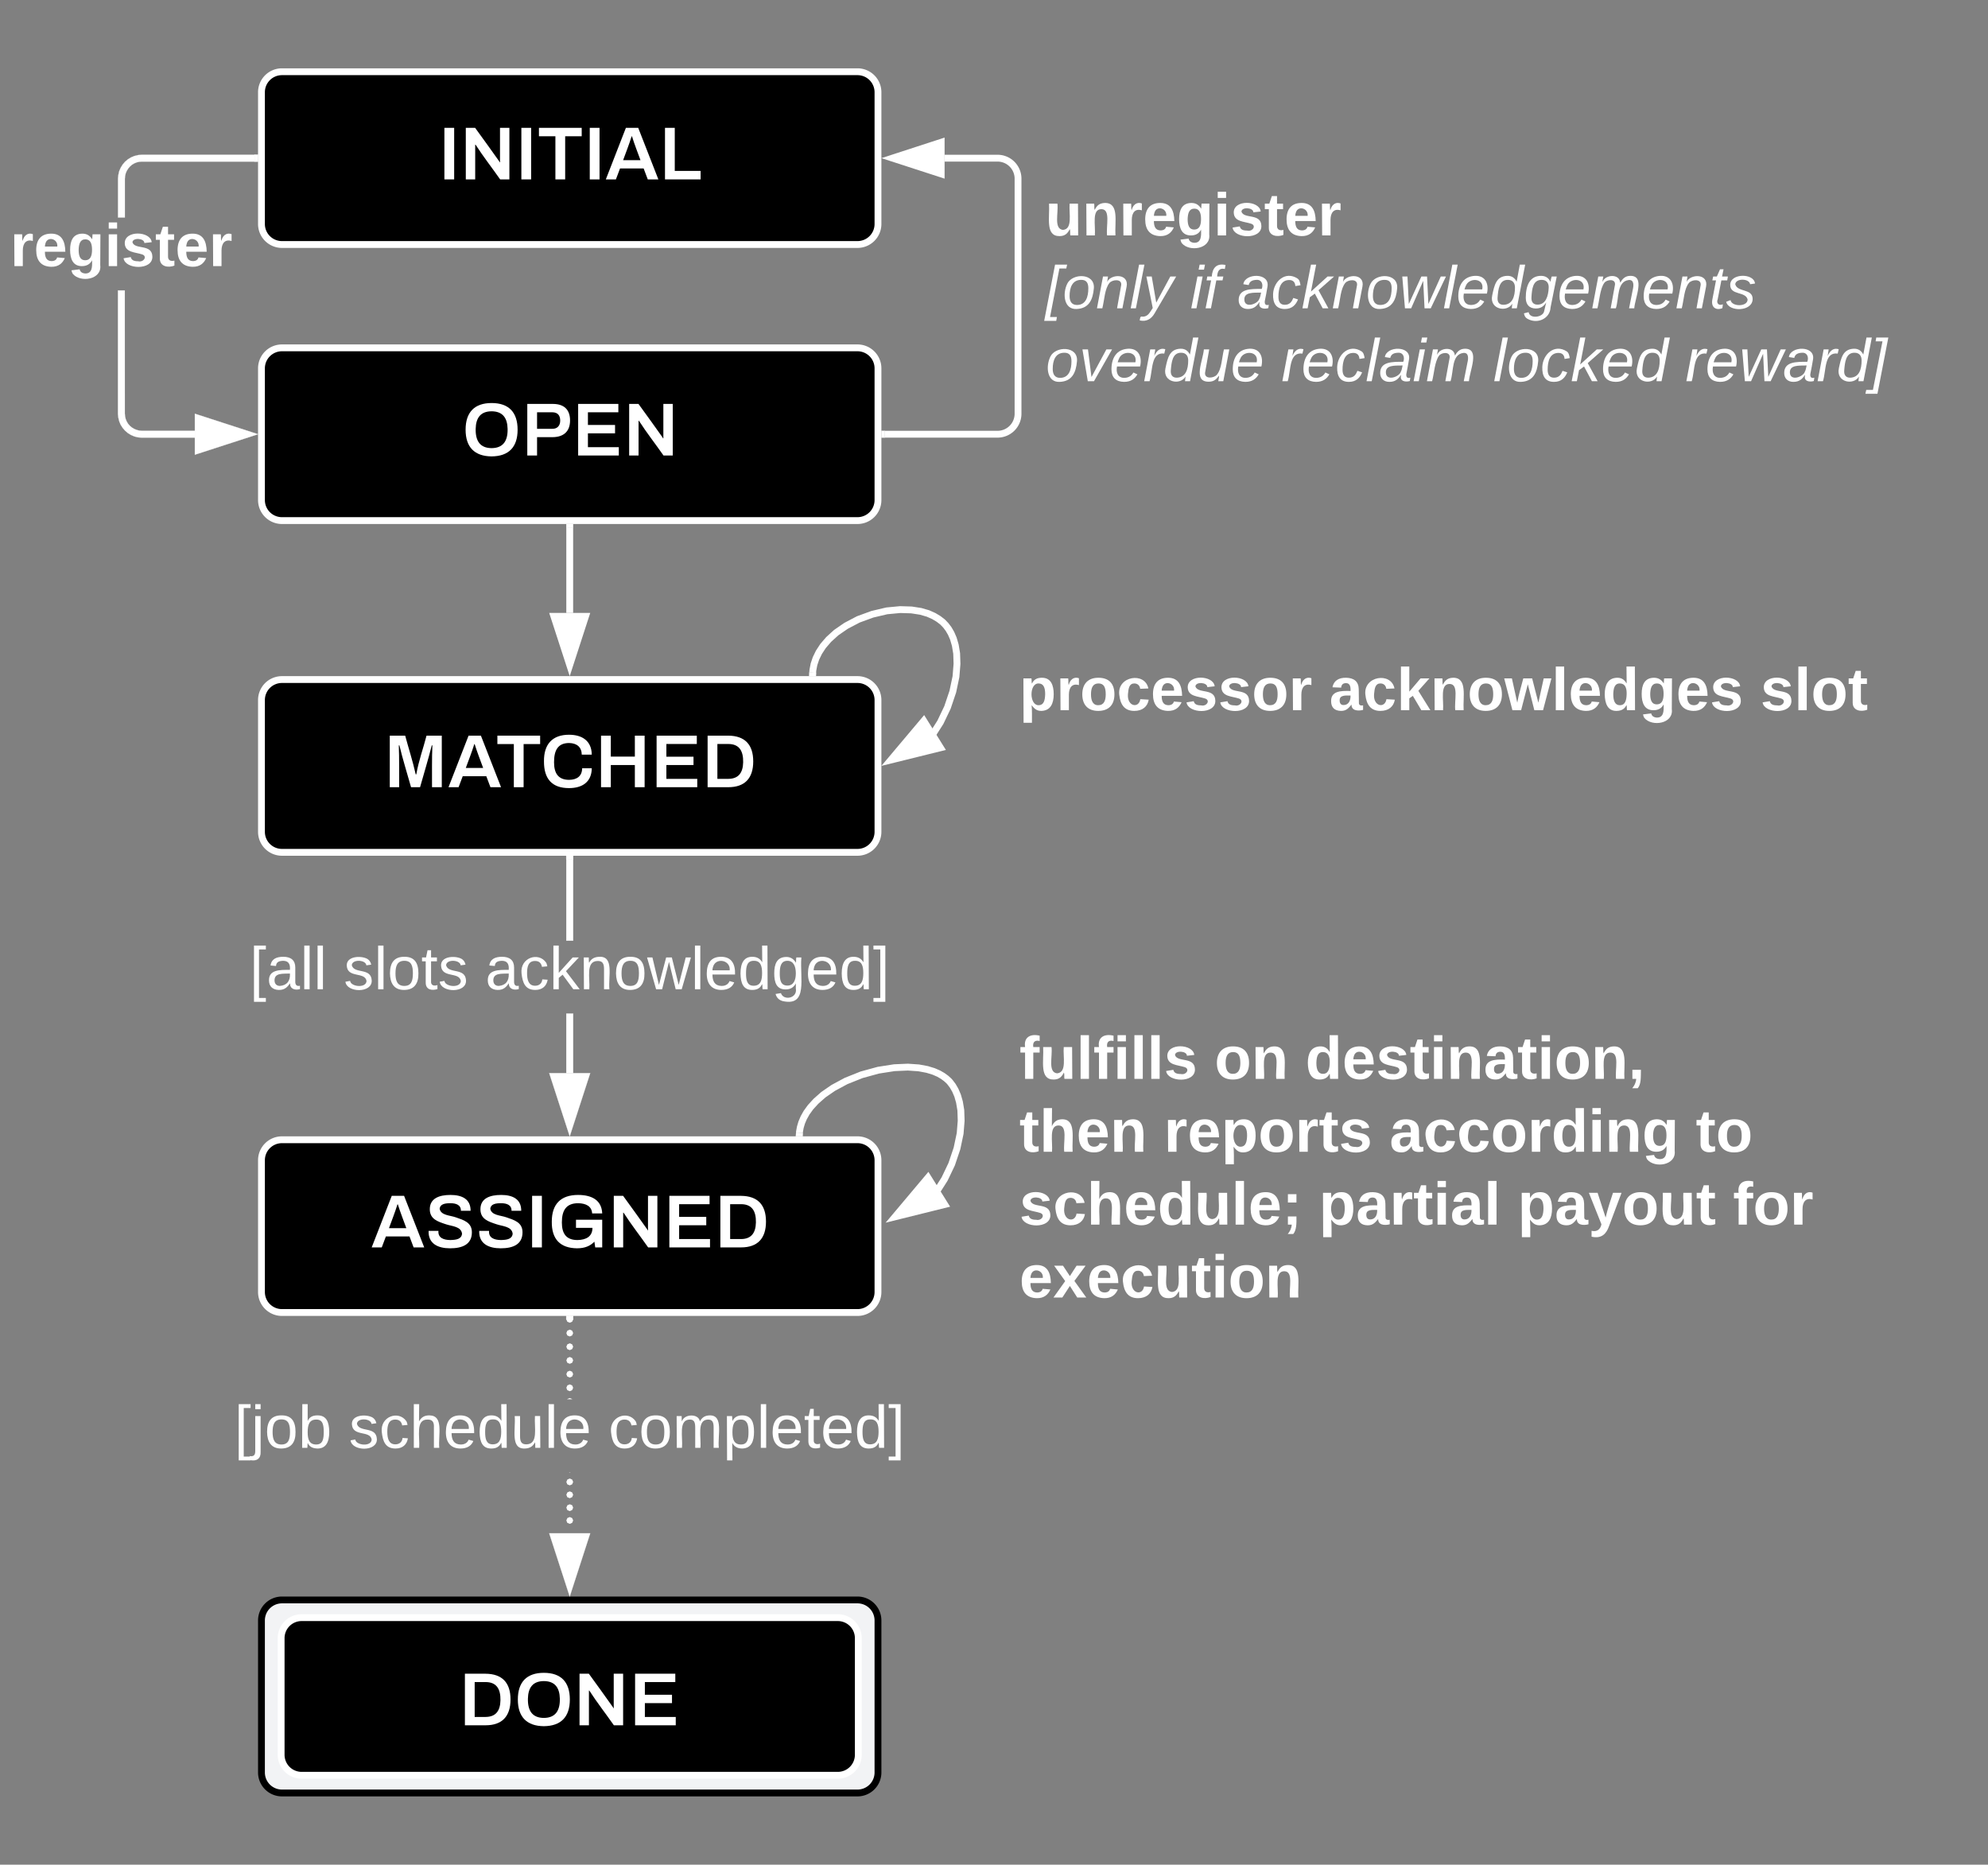 <svg xmlns="http://www.w3.org/2000/svg" xmlns:xlink="http://www.w3.org/1999/xlink" xmlns:lucid="lucid" width="581.97" height="545.8"><rect width="100%" height="100%" fill="#808080" stroke="none"/><g transform="translate(-958.839 37.567)" lucid:page-tab-id="m3bDqkXu6V_I"><path d="M1035.38 436.74a6 6 0 0 1 6-6h168.48a6 6 0 0 1 6 6v44.5a6 6 0 0 1-6 6h-168.48a6 6 0 0 1-6-6z" stroke="#000" stroke-width="2" fill="#f2f3f5"/><path d="M1035.38-10.57a6 6 0 0 1 6-6h168.48a6 6 0 0 1 6 6V28a6 6 0 0 1-6 6h-168.48a6 6 0 0 1-6-6z" stroke="#fff" stroke-width="2"/><use xlink:href="#a" transform="matrix(1,0,0,1,1047.382,-4.567) translate(39.878 19.511)"/><path d="M1035.38 70.25a6 6 0 0 1 6-6h168.48a6 6 0 0 1 6 6v38.56a6 6 0 0 1-6 6h-168.48a6 6 0 0 1-6-6z" stroke="#fff" stroke-width="2"/><use xlink:href="#b" transform="matrix(1,0,0,1,1047.382,76.246) translate(46.767 19.511)"/><path d="M1035.38 167.34a6 6 0 0 1 6-6h168.48a6 6 0 0 1 6 6v38.57a6 6 0 0 1-6 6h-168.48a6 6 0 0 1-6-6z" stroke="#fff" stroke-width="2"/><use xlink:href="#c" transform="matrix(1,0,0,1,1047.382,173.338) translate(23.889 19.511)"/><path d="M1035.38 302.04a6 6 0 0 1 6-6h168.48a6 6 0 0 1 6 6v38.57a6 6 0 0 1-6 6h-168.48a6 6 0 0 1-6-6z" stroke="#fff" stroke-width="2"/><use xlink:href="#d" transform="matrix(1,0,0,1,1047.382,308.039) translate(20.156 19.511)"/><path d="M1041.14 441.92a6 6 0 0 1 6-6h156.96a6 6 0 0 1 6 6v34.14a6 6 0 0 1-6 6h-156.96a6 6 0 0 1-6-6z" stroke="#fff" stroke-width="2"/><use xlink:href="#e" transform="matrix(1,0,0,1,1053.142,447.915) translate(40.122 19.511)"/><path d="M995.38 83.5l.07.8.18.77.3.73.4.67.52.6.6.5.66.4.74.3.76.2.82.06h15.46v2h-15.54l-1.05-.08-1.08-.26-1.02-.43-.93-.57-.84-.72-.7-.83-.6-.94-.4-1-.26-1.08-.1-1.05V47.44h2zm38-73.78h-32.96l-.82.06-.76.18-.73.3-.65.4-.6.52-.5.6-.42.67-.3.72-.18.77-.07.82V26.1h-2V14.7l.1-1.06.24-1.07.42-1 .58-.95.7-.83.85-.72.93-.57 1.02-.42 1.07-.26 1.04-.08h33.04z" stroke="#fff" stroke-width=".05" fill="#fff"/><path d="M1034.38 9.72h-1.02v-2h1.02z" fill="#fff"/><path d="M1034.4 9.74h-1.07V7.7h1.08zm-1.02-2V9.7h.98V7.73z" stroke="#fff" stroke-width=".05" fill="#fff"/><path d="M1031.15 89.53l-14.27 4.64v-9.28z" fill="#fff"/><path d="M1034.38 89.53l-18.5 6v-12zm-16.5 3.26l10.03-3.27-10.02-3.26z" stroke="#fff" stroke-width=".05" fill="#fff"/><use xlink:href="#f" transform="matrix(1,0,0,1,961.839,26.105) translate(0 14.222)"/><path d="M1217.86 89.53h33a6 6 0 0 0 6-6v-68.8a6 6 0 0 0-6-6h-15.5" stroke="#fff" stroke-width="2" fill="none"/><path d="M1217.88 90.53h-1.02v-2h1.02z" stroke="#fff" stroke-width=".05" fill="#fff"/><path d="M1220.1 8.72l14.26-4.64v9.27z" stroke="#fff" stroke-width="2" fill="#fff"/><use xlink:href="#g" transform="matrix(1,0,0,1,1264.858,17.123) translate(0 14.222)"/><use xlink:href="#h" transform="matrix(1,0,0,1,1264.858,17.123) translate(0 35.556)"/><use xlink:href="#i" transform="matrix(1,0,0,1,1264.858,17.123) translate(42.42 35.556)"/><use xlink:href="#j" transform="matrix(1,0,0,1,1264.858,17.123) translate(56.198 35.556)"/><use xlink:href="#k" transform="matrix(1,0,0,1,1264.858,17.123) translate(0 56.889)"/><use xlink:href="#l" transform="matrix(1,0,0,1,1264.858,17.123) translate(69.086 56.889)"/><use xlink:href="#m" transform="matrix(1,0,0,1,1264.858,17.123) translate(131.111 56.889)"/><use xlink:href="#n" transform="matrix(1,0,0,1,1264.858,17.123) translate(187.358 56.889)"/><path d="M1125.62 116.8v25.04" stroke="#fff" stroke-width="2" fill="none"/><path d="M1126.62 116.84h-2v-1.03h2z" stroke="#fff" stroke-width=".05" fill="#fff"/><path d="M1125.62 157.1l-4.63-14.26h9.26z" stroke="#fff" stroke-width="2" fill="#fff"/><path d="M1126.62 276.54h-2V259.1h2zm0-38.77h-2V213.9h2z" stroke="#fff" stroke-width=".05" fill="#fff"/><path d="M1126.62 213.93h-2v-1.02h2z" fill="#fff"/><path d="M1126.64 213.96h-2.05v-1.08h2.05zm-2-1.03v.98h1.95v-.97z" stroke="#fff" stroke-width=".05" fill="#fff"/><path d="M1125.62 291.8l-4.63-14.26h9.26z" fill="#fff"/><path d="M1125.62 295.04l-6-18.5h12zm-3.26-16.5l3.26 10.03 3.26-10.03z" stroke="#fff" stroke-width=".05" fill="#fff"/><use xlink:href="#o" transform="matrix(1,0,0,1,1031.916,237.77) translate(0 14.222)"/><use xlink:href="#p" transform="matrix(1,0,0,1,1031.916,237.77) translate(27.556 14.222)"/><use xlink:href="#q" transform="matrix(1,0,0,1,1031.916,237.77) translate(68.988 14.222)"/><path d="M1126.33 406.77l.3.7-.3.7-.7.3-.72-.3-.28-.7.3-.7.7-.3zm0-3.76l.3.72-.3.7-.7.3-.72-.3-.28-.7.3-.7.7-.3zm0-3.75l.3.7-.3.7-.7.3-.72-.3-.28-.7.3-.7.7-.3zm0-3.76l.3.7-.3.7-.7.3-.72-.3-.28-.7.3-.7.7-.3zm-.7-2.06l-.25-.1h.48zm.7-21.5l.02.06h-1.46v-.06l.72-.3zm0-4l.3.7-.3.7-.7.3-.72-.3-.28-.7.3-.7.7-.3zm0-4l.3.7-.3.7-.7.3-.72-.3-.28-.7.3-.7.7-.3zm0-4.02l.3.7-.3.7-.7.3-.72-.3-.28-.7.3-.7.7-.3zm0-4l.3.7-.3.7-.7.3-.72-.3-.28-.7.3-.7.7-.3zm0-4l.3.7-.3.7-.7.3-.72-.3-.28-.7.3-.7.7-.3zm0-4.02l.3.7-.3.7-.7.3-.72-.3-.28-.7.3-.7.7-.3z" fill="#fff"/><path d="M1126.62 348.63h-2v-1.02h2z" fill="#fff"/><path d="M1126.64 348.66h-2.05v-1.08h2.05zm-2-1.03v.98h1.95v-.97z" stroke="#fff" stroke-width=".05" fill="#fff"/><path d="M1125.62 426.5l-4.63-14.26h9.26z" fill="#fff"/><path d="M1125.62 429.74l-6-18.5h12zm-3.26-16.5l3.26 10.03 3.26-10.03z" stroke="#fff" stroke-width=".05" fill="#fff"/><use xlink:href="#r" transform="matrix(1,0,0,1,1027.447,372) translate(0 14.222)"/><use xlink:href="#s" transform="matrix(1,0,0,1,1027.447,372) translate(33.531 14.222)"/><use xlink:href="#t" transform="matrix(1,0,0,1,1027.447,372) translate(109.531 14.222)"/><path d="M1196.75 159.34l.05-.75.33-1.72.58-1.73.86-1.77 1.2-1.84 1.65-1.92 2.2-2 2.9-2 3.58-1.88 4.1-1.5 4.25-1 3.9-.37 3.32.1 2.7.42 2.14.62 1.7.76 1.4.84 1.17.9.94.98.8 1.06.74 1.27.67 1.55.56 1.92.4 2.42.1 3.03-.3 3.75-.92 4.37-1.56 4.63-2.08 4.36-2.13 3.34" stroke="#fff" stroke-width="2" stroke-linejoin="round" fill="none"/><path d="M1197.75 159.38l-.06.96h-2l.06-1.1z" stroke="#fff" stroke-width=".05" fill="#fff"/><path d="M1219.6 184.9l9.66-11.47 4.9 7.87z" stroke="#fff" stroke-width="2" fill="#fff"/><path d="M1192.88 294.04v-.33l.24-1.32.4-1.36.6-1.42.84-1.5 1.16-1.6 1.6-1.75 2.15-1.9 2.9-2 3.75-2.02 4.55-1.82 4.9-1.34 4.68-.73 3.96-.17 3.18.22 2.46.46 1.9.58 1.5.65 1.2.7.98.72.8.73.33.37.8 1.06.73 1.27.67 1.55.55 1.92.4 2.4.1 3.05-.3 3.74-.92 4.37-1.56 4.63-2.08 4.35-2.13 3.35" stroke="#fff" stroke-width="2" stroke-linejoin="round" fill="none"/><path d="M1193.88 294.07l-.06.97h-2l.06-1.08z" stroke="#fff" stroke-width=".05" fill="#fff"/><path d="M1220.85 318.6l9.65-11.47 4.9 7.86z" stroke="#fff" stroke-width="2" fill="#fff"/><path d="M1252.26 151.1h258.44v31.33h-258.44z" fill="#fff" fill-opacity="0"/><g><use xlink:href="#u" transform="matrix(1,0,0,1,1257.258,156.096) translate(0 14.222)"/><use xlink:href="#v" transform="matrix(1,0,0,1,1257.258,156.096) translate(90.716 14.222)"/><use xlink:href="#w" transform="matrix(1,0,0,1,1257.258,156.096) translate(216.938 14.222)"/></g><path d="M1252.26 259h268.55v74h-268.54z" fill="#fff" fill-opacity="0"/><g><use xlink:href="#x" transform="matrix(1,0,0,1,1257.258,263.995) translate(0 14.222)"/><use xlink:href="#y" transform="matrix(1,0,0,1,1257.258,263.995) translate(57.136 14.222)"/><use xlink:href="#z" transform="matrix(1,0,0,1,1257.258,263.995) translate(83.704 14.222)"/><use xlink:href="#A" transform="matrix(1,0,0,1,1257.258,263.995) translate(0 35.556)"/><use xlink:href="#B" transform="matrix(1,0,0,1,1257.258,263.995) translate(42.321 35.556)"/><use xlink:href="#C" transform="matrix(1,0,0,1,1257.258,263.995) translate(108.346 35.556)"/><use xlink:href="#D" transform="matrix(1,0,0,1,1257.258,263.995) translate(198.025 35.556)"/><use xlink:href="#E" transform="matrix(1,0,0,1,1257.258,263.995) translate(0 56.889)"/><use xlink:href="#F" transform="matrix(1,0,0,1,1257.258,263.995) translate(87.704 56.889)"/><use xlink:href="#G" transform="matrix(1,0,0,1,1257.258,263.995) translate(145.877 56.889)"/><use xlink:href="#H" transform="matrix(1,0,0,1,1257.258,263.995) translate(208.889 56.889)"/><use xlink:href="#I" transform="matrix(1,0,0,1,1257.258,263.995) translate(0 78.222)"/></g><defs><path fill="#fff" d="M76 0v-686h130V0H76" id="J"/><path fill="#fff" d="M76 0v-686h124c106 148 214 293 318 442 7 7 3 17 13 16v-458h125V0H533C425-155 309-302 206-462h-5V0H76" id="K"/><path fill="#fff" d="M244 0v-574H25v-112h569v112H374V0H244" id="L"/><path fill="#fff" d="M5 0l267-686h164L704 0H563l-55-146H194L139 0H5zm230-256h231c-38-105-79-207-113-317h-5c-34 111-75 211-113 317" id="M"/><path fill="#fff" d="M76 0v-686h130v573h344V0H76" id="N"/><g id="a"><use transform="matrix(0.022,0,0,0.022,0,0)" xlink:href="#J"/><use transform="matrix(0.022,0,0,0.022,6.267,0)" xlink:href="#K"/><use transform="matrix(0.022,0,0,0.022,22.533,0)" xlink:href="#J"/><use transform="matrix(0.022,0,0,0.022,28.8,0)" xlink:href="#L"/><use transform="matrix(0.022,0,0,0.022,42.556,0)" xlink:href="#J"/><use transform="matrix(0.022,0,0,0.022,48.822,0)" xlink:href="#M"/><use transform="matrix(0.022,0,0,0.022,64.578,0)" xlink:href="#N"/></g><path fill="#fff" d="M737-343c0 232-118 353-346 355C164 10 45-111 45-343c0-233 119-355 346-355 228 0 346 122 346 355zm-558-10c-3 160 59 254 212 255 153-1 216-95 213-255-3-148-66-234-213-235-147 1-209 87-212 235" id="O"/><path fill="#fff" d="M645-466c0 144-84 221-232 222H206V0H76v-686h344c146 1 225 77 225 220zm-131 0c-1-70-35-108-105-109H206v220h203c67 1 106-43 105-111" id="P"/><path fill="#fff" d="M76 0v-686h535v111H206v169h361v111H206v184h411V0H76" id="Q"/><g id="b"><use transform="matrix(0.022,0,0,0.022,0,0)" xlink:href="#O"/><use transform="matrix(0.022,0,0,0.022,17.378,0)" xlink:href="#P"/><use transform="matrix(0.022,0,0,0.022,32.267,0)" xlink:href="#Q"/><use transform="matrix(0.022,0,0,0.022,47.2,0)" xlink:href="#K"/></g><path fill="#fff" d="M196-557c7 180 4 370 5 557H76v-686h205c46 172 100 336 140 515h8c32-184 92-343 136-515h203V0H638c1-185-3-381 5-557h-8C587-367 531-185 479 0H359c-52-185-109-366-155-557h-8" id="R"/><path fill="#fff" d="M681-252C679-71 557 12 378 12 152 12 44-111 45-343c-3-231 114-355 333-355 178 0 301 84 303 265H548c-2-102-67-153-168-155-151 0-201 98-201 256 0 147 56 234 201 234 104-1 172-50 173-154h128" id="S"/><path fill="#fff" d="M76 0v-686h130v279h320v-279h130V0H526v-295H206V0H76" id="T"/><path fill="#fff" d="M683-343C683-119 571 0 351 0H76v-686h275c220 2 332 118 332 343zm-134 11c3-152-53-243-198-243H206v464h145c137-1 195-82 198-221" id="U"/><g id="c"><use transform="matrix(0.022,0,0,0.022,0,0)" xlink:href="#R"/><use transform="matrix(0.022,0,0,0.022,18.756,0)" xlink:href="#M"/><use transform="matrix(0.022,0,0,0.022,32.622,0)" xlink:href="#L"/><use transform="matrix(0.022,0,0,0.022,45.822,0)" xlink:href="#S"/><use transform="matrix(0.022,0,0,0.022,61.844,0)" xlink:href="#T"/><use transform="matrix(0.022,0,0,0.022,78.111,0)" xlink:href="#Q"/><use transform="matrix(0.022,0,0,0.022,93.044,0)" xlink:href="#U"/></g><path fill="#fff" d="M177-220c-8 93 68 121 158 122 79-2 150-12 156-85-13-97-132-97-215-125-104-35-214-66-214-200 0-145 126-190 275-190 153 0 269 54 268 211H476c2-78-64-101-140-101-71 0-137 11-143 74 17 89 136 86 215 114 103 36 214 66 214 199C622-39 495 12 332 12S40-50 46-220h131" id="V"/><path fill="#fff" d="M620-76c-55 55-123 88-232 88C166 9 50-108 53-343c0-234 120-355 350-355 180 0 314 68 321 246H590c-6-97-83-133-183-136-159-1-220 91-220 256 0 151 60 234 208 234 115-2 199-47 199-162H375v-108h349V0h-93" id="W"/><g id="d"><use transform="matrix(0.022,0,0,0.022,0,0)" xlink:href="#M"/><use transform="matrix(0.022,0,0,0.022,15.756,0)" xlink:href="#V"/><use transform="matrix(0.022,0,0,0.022,30.578,0)" xlink:href="#V"/><use transform="matrix(0.022,0,0,0.022,45.4,0)" xlink:href="#J"/><use transform="matrix(0.022,0,0,0.022,51.667,0)" xlink:href="#W"/><use transform="matrix(0.022,0,0,0.022,69.311,0)" xlink:href="#K"/><use transform="matrix(0.022,0,0,0.022,85.578,0)" xlink:href="#Q"/><use transform="matrix(0.022,0,0,0.022,100.511,0)" xlink:href="#U"/></g><g id="e"><use transform="matrix(0.022,0,0,0.022,0,0)" xlink:href="#U"/><use transform="matrix(0.022,0,0,0.022,16.178,0)" xlink:href="#O"/><use transform="matrix(0.022,0,0,0.022,33.556,0)" xlink:href="#K"/><use transform="matrix(0.022,0,0,0.022,49.822,0)" xlink:href="#Q"/></g><path fill="#fff" d="M135-150c-39-12-60 13-60 57V0H25l-1-190h47c2 13-1 29 3 40 6-28 27-53 61-41v41" id="X"/><path fill="#fff" d="M185-48c-13 30-37 53-82 52C43 2 14-33 14-96s30-98 90-98c62 0 83 45 84 108H66c0 31 8 55 39 56 18 0 30-7 34-22zm-45-69c5-46-57-63-70-21-2 6-4 13-4 21h74" id="Y"/><path fill="#fff" d="M195-6C206 82 75 100 31 46c-4-6-6-13-8-21l49-6c3 16 16 24 34 25 40 0 42-37 40-79-11 22-30 35-61 35-53 0-70-43-70-97 0-56 18-96 73-97 30 0 46 14 59 34l2-30h47zm-90-29c32 0 41-27 41-63 0-35-9-62-40-62-32 0-39 29-40 63 0 36 9 62 39 62" id="Z"/><path fill="#fff" d="M25-224v-37h50v37H25zM25 0v-190h50V0H25" id="aa"/><path fill="#fff" d="M137-138c1-29-70-34-71-4 15 46 118 7 119 86 1 83-164 76-172 9l43-7c4 19 20 25 44 25 33 8 57-30 24-41C81-84 22-81 20-136c-2-80 154-74 161-7" id="ab"/><path fill="#fff" d="M115-3C79 11 28 4 28-45v-112H4v-33h27l15-45h31v45h36v33H77v99c-1 23 16 31 38 25v30" id="ac"/><g id="f"><use transform="matrix(0.049,0,0,0.049,0,0)" xlink:href="#X"/><use transform="matrix(0.049,0,0,0.049,6.914,0)" xlink:href="#Y"/><use transform="matrix(0.049,0,0,0.049,16.79,0)" xlink:href="#Z"/><use transform="matrix(0.049,0,0,0.049,27.605,0)" xlink:href="#aa"/><use transform="matrix(0.049,0,0,0.049,32.543,0)" xlink:href="#ab"/><use transform="matrix(0.049,0,0,0.049,42.42,0)" xlink:href="#ac"/><use transform="matrix(0.049,0,0,0.049,48.296,0)" xlink:href="#Y"/><use transform="matrix(0.049,0,0,0.049,58.173,0)" xlink:href="#X"/></g><path fill="#fff" d="M85 4C-2 5 27-109 22-190h50c7 57-23 150 33 157 60-5 35-97 40-157h50l1 190h-47c-2-12 1-28-3-38-12 25-28 42-61 42" id="ad"/><path fill="#fff" d="M135-194c87-1 58 113 63 194h-50c-7-57 23-157-34-157-59 0-34 97-39 157H25l-1-190h47c2 12-1 28 3 38 12-26 28-41 61-42" id="ae"/><g id="g"><use transform="matrix(0.049,0,0,0.049,0,0)" xlink:href="#ad"/><use transform="matrix(0.049,0,0,0.049,10.815,0)" xlink:href="#ae"/><use transform="matrix(0.049,0,0,0.049,21.63,0)" xlink:href="#X"/><use transform="matrix(0.049,0,0,0.049,28.543,0)" xlink:href="#Y"/><use transform="matrix(0.049,0,0,0.049,38.42,0)" xlink:href="#Z"/><use transform="matrix(0.049,0,0,0.049,49.235,0)" xlink:href="#aa"/><use transform="matrix(0.049,0,0,0.049,54.173,0)" xlink:href="#ab"/><use transform="matrix(0.049,0,0,0.049,64.049,0)" xlink:href="#ac"/><use transform="matrix(0.049,0,0,0.049,69.926,0)" xlink:href="#Y"/><use transform="matrix(0.049,0,0,0.049,79.802,0)" xlink:href="#X"/></g><path fill="#fff" d="M-7 75l65-336h72l-5 23H84L28 52h41l-4 23H-7" id="af"/><path fill="#fff" d="M30-147c31-64 166-65 159 27C183-49 158 1 86 4 9 8 1-88 30-147zM88-20c53 0 68-48 68-100 0-31-11-51-44-50-52 1-68 46-68 97 0 32 13 53 44 53" id="ag"/><path fill="#fff" d="M67-158c22-48 132-52 116 29L158 0h-32l25-140c3-38-53-32-70-12C52-117 51-52 38 0H6l36-190h30" id="ah"/><path fill="#fff" d="M6 0l50-261h32L37 0H6" id="ai"/><path fill="#fff" d="M198-190L69 30C53 58 25 83-20 72c4-11-1-27 19-22 33-1 43-29 59-52L20-190h32L79-34l84-156h35" id="aj"/><g id="h"><use transform="matrix(0.049,0,0,0.049,0,0)" xlink:href="#af"/><use transform="matrix(0.049,0,0,0.049,4.938,0)" xlink:href="#ag"/><use transform="matrix(0.049,0,0,0.049,14.815,0)" xlink:href="#ah"/><use transform="matrix(0.049,0,0,0.049,24.691,0)" xlink:href="#ai"/><use transform="matrix(0.049,0,0,0.049,28.593,0)" xlink:href="#aj"/></g><path fill="#fff" d="M50-231l6-30h32l-6 30H50zM6 0l37-190h31L37 0H6" id="ak"/><path fill="#fff" d="M76-167L44 0H12l33-167H18l4-23h27c3-47 25-81 82-69l-4 24c-35-8-44 15-46 45h37l-5 23H76" id="al"/><g id="i"><use transform="matrix(0.049,0,0,0.049,0,0)" xlink:href="#ak"/><use transform="matrix(0.049,0,0,0.049,3.901,0)" xlink:href="#al"/></g><path fill="#fff" d="M165-48c-4 18 1 34 23 27l-3 20c-29 8-62 0-52-35h-2C116-14 99 4 63 4 30 4 8-16 8-49c0-68 71-67 138-67 10-26 0-56-31-54-26 1-42 9-47 31l-32-5c8-67 160-71 144 15-5 28-9 54-15 81zM42-50c3 52 80 24 89-6 7-12 7-24 11-38-47 1-103-4-100 44" id="am"/><path fill="#fff" d="M44-68c0 29 11 47 38 47 30 0 42-19 51-41l28 9C148-21 126 4 82 4 31 4 10-29 12-85c3-77 74-140 146-93 12 8 15 23 18 40l-31 5c-1-22-13-36-36-36-52 0-65 49-65 101" id="an"/><path fill="#fff" d="M127 0L80-88 50-66 37 0H6l51-261h31L57-100l99-90h39l-93 82L161 0h-34" id="ao"/><path fill="#fff" d="M188 0h-37l-8-164L71 0H34L18-190h31l8 164 75-164h34l8 164 74-164h31" id="ap"/><path fill="#fff" d="M111-194c62-3 86 47 72 106H45c-7 38 6 69 45 68 27-1 43-14 53-32l24 11C152-15 129 4 87 4 38 3 12-23 12-71c0-70 32-119 99-123zm44 81c14-66-71-72-95-28-4 8-8 17-11 28h106" id="aq"/><path fill="#fff" d="M133-28C103 26-5 8 13-77c13-62 24-115 90-117 29-1 46 15 56 35l19-102h32L160 0h-30zM45-64c-2 27 10 43 35 43 54-1 69-50 69-103 0-29-15-46-42-46-53-1-58 58-62 106" id="ar"/><path fill="#fff" d="M103-194c29 0 47 14 56 36 2-11 5-23 8-32h30L160-5C157 61 82 97 21 62 9 55 4 45 1 30l28-7c7 42 83 31 92-3 4-16 9-38 13-55-13 20-29 36-62 36-40 0-60-25-60-64 0-71 23-131 91-131zm4 24c-53 0-58 54-61 104-2 27 10 44 36 44 49 0 65-50 67-102 1-29-15-46-42-46" id="as"/><path fill="#fff" d="M248-111c6-24 9-61-24-58-72 9-57 108-77 169h-31l26-142c3-37-50-30-64-10C52-115 50-51 37 0H6l36-190h30c-1 10-6 24-4 32 13-43 101-52 105 5 13-22 29-41 61-41 90 0 28 129 23 194h-31" id="at"/><path fill="#fff" d="M51-54c-9 22 5 41 31 30L79-1C43 14 10-4 19-52l22-115H19l5-23h22l19-43h21l-9 43h35l-4 23H73" id="au"/><path fill="#fff" d="M55-144c13 50 104 24 104 88C159 21 15 23 1-39l26-10c6 40 102 42 102-4-13-50-104-23-104-87 0-71 143-71 148-8l-29 4c-5-35-85-37-89 0" id="av"/><g id="j"><use transform="matrix(0.049,0,0,0.049,0,0)" xlink:href="#am"/><use transform="matrix(0.049,0,0,0.049,9.877,0)" xlink:href="#an"/><use transform="matrix(0.049,0,0,0.049,18.765,0)" xlink:href="#ao"/><use transform="matrix(0.049,0,0,0.049,27.654,0)" xlink:href="#ah"/><use transform="matrix(0.049,0,0,0.049,37.531,0)" xlink:href="#ag"/><use transform="matrix(0.049,0,0,0.049,47.407,0)" xlink:href="#ap"/><use transform="matrix(0.049,0,0,0.049,60.198,0)" xlink:href="#ai"/><use transform="matrix(0.049,0,0,0.049,64.099,0)" xlink:href="#aq"/><use transform="matrix(0.049,0,0,0.049,73.975,0)" xlink:href="#ar"/><use transform="matrix(0.049,0,0,0.049,83.852,0)" xlink:href="#as"/><use transform="matrix(0.049,0,0,0.049,93.728,0)" xlink:href="#aq"/><use transform="matrix(0.049,0,0,0.049,103.605,0)" xlink:href="#at"/><use transform="matrix(0.049,0,0,0.049,118.37,0)" xlink:href="#aq"/><use transform="matrix(0.049,0,0,0.049,128.247,0)" xlink:href="#ah"/><use transform="matrix(0.049,0,0,0.049,138.123,0)" xlink:href="#au"/><use transform="matrix(0.049,0,0,0.049,143.062,0)" xlink:href="#av"/></g><path fill="#fff" d="M89 0H52L20-190h33L74-25l89-165h34" id="aw"/><path fill="#fff" d="M66-151c12-25 30-51 66-40l-6 26C45-176 58-65 38 0H6l36-190h30" id="ax"/><path fill="#fff" d="M67 3c-93-2-31-127-26-193h32L48-50c-3 39 53 32 70 12 30-34 30-101 43-152h32L157 0h-30c1-10 6-24 4-33-14 20-29 37-64 36" id="ay"/><g id="k"><use transform="matrix(0.049,0,0,0.049,0,0)" xlink:href="#ag"/><use transform="matrix(0.049,0,0,0.049,9.877,0)" xlink:href="#aw"/><use transform="matrix(0.049,0,0,0.049,18.765,0)" xlink:href="#aq"/><use transform="matrix(0.049,0,0,0.049,28.642,0)" xlink:href="#ax"/><use transform="matrix(0.049,0,0,0.049,34.519,0)" xlink:href="#ar"/><use transform="matrix(0.049,0,0,0.049,44.395,0)" xlink:href="#ay"/><use transform="matrix(0.049,0,0,0.049,54.272,0)" xlink:href="#aq"/></g><g id="l"><use transform="matrix(0.049,0,0,0.049,0,0)" xlink:href="#ax"/><use transform="matrix(0.049,0,0,0.049,5.877,0)" xlink:href="#aq"/><use transform="matrix(0.049,0,0,0.049,15.753,0)" xlink:href="#an"/><use transform="matrix(0.049,0,0,0.049,24.642,0)" xlink:href="#ai"/><use transform="matrix(0.049,0,0,0.049,28.543,0)" xlink:href="#am"/><use transform="matrix(0.049,0,0,0.049,38.42,0)" xlink:href="#ak"/><use transform="matrix(0.049,0,0,0.049,42.321,0)" xlink:href="#at"/></g><g id="m"><use transform="matrix(0.049,0,0,0.049,0,0)" xlink:href="#ai"/><use transform="matrix(0.049,0,0,0.049,3.901,0)" xlink:href="#ag"/><use transform="matrix(0.049,0,0,0.049,13.778,0)" xlink:href="#an"/><use transform="matrix(0.049,0,0,0.049,22.667,0)" xlink:href="#ao"/><use transform="matrix(0.049,0,0,0.049,31.556,0)" xlink:href="#aq"/><use transform="matrix(0.049,0,0,0.049,41.432,0)" xlink:href="#ar"/></g><path fill="#fff" d="M-30 75l5-23h40l57-290H31l4-23h72L42 75h-72" id="az"/><g id="n"><use transform="matrix(0.049,0,0,0.049,0,0)" xlink:href="#ax"/><use transform="matrix(0.049,0,0,0.049,5.877,0)" xlink:href="#aq"/><use transform="matrix(0.049,0,0,0.049,15.753,0)" xlink:href="#ap"/><use transform="matrix(0.049,0,0,0.049,28.543,0)" xlink:href="#am"/><use transform="matrix(0.049,0,0,0.049,38.42,0)" xlink:href="#ax"/><use transform="matrix(0.049,0,0,0.049,44.296,0)" xlink:href="#ar"/><use transform="matrix(0.049,0,0,0.049,54.173,0)" xlink:href="#az"/></g><path fill="#fff" d="M26 75v-336h71v23H56V52h41v23H26" id="aA"/><path fill="#fff" d="M141-36C126-15 110 5 73 4 37 3 15-17 15-53c-1-64 63-63 125-63 3-35-9-54-41-54-24 1-41 7-42 31l-33-3c5-37 33-52 76-52 45 0 72 20 72 64v82c-1 20 7 32 28 27v20c-31 9-61-2-59-35zM48-53c0 20 12 33 32 33 41-3 63-29 60-74-43 2-92-5-92 41" id="aB"/><path fill="#fff" d="M24 0v-261h32V0H24" id="aC"/><g id="o"><use transform="matrix(0.049,0,0,0.049,0,0)" xlink:href="#aA"/><use transform="matrix(0.049,0,0,0.049,4.938,0)" xlink:href="#aB"/><use transform="matrix(0.049,0,0,0.049,14.815,0)" xlink:href="#aC"/><use transform="matrix(0.049,0,0,0.049,18.716,0)" xlink:href="#aC"/></g><path fill="#fff" d="M135-143c-3-34-86-38-87 0 15 53 115 12 119 90S17 21 10-45l28-5c4 36 97 45 98 0-10-56-113-15-118-90-4-57 82-63 122-42 12 7 21 19 24 35" id="aD"/><path fill="#fff" d="M100-194c62-1 85 37 85 99 1 63-27 99-86 99S16-35 15-95c0-66 28-99 85-99zM99-20c44 1 53-31 53-75 0-43-8-75-51-75s-53 32-53 75 10 74 51 75" id="aE"/><path fill="#fff" d="M59-47c-2 24 18 29 38 22v24C64 9 27 4 27-40v-127H5v-23h24l9-43h21v43h35v23H59v120" id="aF"/><g id="p"><use transform="matrix(0.049,0,0,0.049,0,0)" xlink:href="#aD"/><use transform="matrix(0.049,0,0,0.049,8.889,0)" xlink:href="#aC"/><use transform="matrix(0.049,0,0,0.049,12.79,0)" xlink:href="#aE"/><use transform="matrix(0.049,0,0,0.049,22.667,0)" xlink:href="#aF"/><use transform="matrix(0.049,0,0,0.049,27.605,0)" xlink:href="#aD"/></g><path fill="#fff" d="M96-169c-40 0-48 33-48 73s9 75 48 75c24 0 41-14 43-38l32 2c-6 37-31 61-74 61-59 0-76-41-82-99-10-93 101-131 147-64 4 7 5 14 7 22l-32 3c-4-21-16-35-41-35" id="aG"/><path fill="#fff" d="M143 0L79-87 56-68V0H24v-261h32v163l83-92h37l-77 82L181 0h-38" id="aH"/><path fill="#fff" d="M117-194c89-4 53 116 60 194h-32v-121c0-31-8-49-39-48C34-167 62-67 57 0H25l-1-190h30c1 10-1 24 2 32 11-22 29-35 61-36" id="aI"/><path fill="#fff" d="M206 0h-36l-40-164L89 0H53L-1-190h32L70-26l43-164h34l41 164 42-164h31" id="aJ"/><path fill="#fff" d="M100-194c63 0 86 42 84 106H49c0 40 14 67 53 68 26 1 43-12 49-29l28 8c-11 28-37 45-77 45C44 4 14-33 15-96c1-61 26-98 85-98zm52 81c6-60-76-77-97-28-3 7-6 17-6 28h103" id="aK"/><path fill="#fff" d="M85-194c31 0 48 13 60 33l-1-100h32l1 261h-30c-2-10 0-23-3-31C134-8 116 4 85 4 32 4 16-35 15-94c0-66 23-100 70-100zm9 24c-40 0-46 34-46 75 0 40 6 74 45 74 42 0 51-32 51-76 0-42-9-74-50-73" id="aL"/><path fill="#fff" d="M177-190C167-65 218 103 67 71c-23-6-38-20-44-43l32-5c15 47 100 32 89-28v-30C133-14 115 1 83 1 29 1 15-40 15-95c0-56 16-97 71-98 29-1 48 16 59 35 1-10 0-23 2-32h30zM94-22c36 0 50-32 50-73 0-42-14-75-50-75-39 0-46 34-46 75s6 73 46 73" id="aM"/><path fill="#fff" d="M3 75V52h41v-290H3v-23h71V75H3" id="aN"/><g id="q"><use transform="matrix(0.049,0,0,0.049,0,0)" xlink:href="#aB"/><use transform="matrix(0.049,0,0,0.049,9.877,0)" xlink:href="#aG"/><use transform="matrix(0.049,0,0,0.049,18.765,0)" xlink:href="#aH"/><use transform="matrix(0.049,0,0,0.049,27.654,0)" xlink:href="#aI"/><use transform="matrix(0.049,0,0,0.049,37.531,0)" xlink:href="#aE"/><use transform="matrix(0.049,0,0,0.049,47.407,0)" xlink:href="#aJ"/><use transform="matrix(0.049,0,0,0.049,60.198,0)" xlink:href="#aC"/><use transform="matrix(0.049,0,0,0.049,64.099,0)" xlink:href="#aK"/><use transform="matrix(0.049,0,0,0.049,73.975,0)" xlink:href="#aL"/><use transform="matrix(0.049,0,0,0.049,83.852,0)" xlink:href="#aM"/><use transform="matrix(0.049,0,0,0.049,93.728,0)" xlink:href="#aK"/><use transform="matrix(0.049,0,0,0.049,103.605,0)" xlink:href="#aL"/><use transform="matrix(0.049,0,0,0.049,113.481,0)" xlink:href="#aN"/></g><path fill="#fff" d="M24-231v-30h32v30H24zM-9 49c24 4 33-6 33-30v-209h32V24c2 40-23 58-65 49V49" id="aO"/><path fill="#fff" d="M115-194c53 0 69 39 70 98 0 66-23 100-70 100C84 3 66-7 56-30L54 0H23l1-261h32v101c10-23 28-34 59-34zm-8 174c40 0 45-34 45-75 0-40-5-75-45-74-42 0-51 32-51 76 0 43 10 73 51 73" id="aP"/><g id="r"><use transform="matrix(0.049,0,0,0.049,0,0)" xlink:href="#aA"/><use transform="matrix(0.049,0,0,0.049,4.938,0)" xlink:href="#aO"/><use transform="matrix(0.049,0,0,0.049,8.84,0)" xlink:href="#aE"/><use transform="matrix(0.049,0,0,0.049,18.716,0)" xlink:href="#aP"/></g><path fill="#fff" d="M106-169C34-169 62-67 57 0H25v-261h32l-1 103c12-21 28-36 61-36 89 0 53 116 60 194h-32v-121c2-32-8-49-39-48" id="aQ"/><path fill="#fff" d="M84 4C-5 8 30-112 23-190h32v120c0 31 7 50 39 49 72-2 45-101 50-169h31l1 190h-30c-1-10 1-25-2-33-11 22-28 36-60 37" id="aR"/><g id="s"><use transform="matrix(0.049,0,0,0.049,0,0)" xlink:href="#aD"/><use transform="matrix(0.049,0,0,0.049,8.889,0)" xlink:href="#aG"/><use transform="matrix(0.049,0,0,0.049,17.778,0)" xlink:href="#aQ"/><use transform="matrix(0.049,0,0,0.049,27.654,0)" xlink:href="#aK"/><use transform="matrix(0.049,0,0,0.049,37.531,0)" xlink:href="#aL"/><use transform="matrix(0.049,0,0,0.049,47.407,0)" xlink:href="#aR"/><use transform="matrix(0.049,0,0,0.049,57.284,0)" xlink:href="#aC"/><use transform="matrix(0.049,0,0,0.049,61.185,0)" xlink:href="#aK"/></g><path fill="#fff" d="M210-169c-67 3-38 105-44 169h-31v-121c0-29-5-50-35-48C34-165 62-65 56 0H25l-1-190h30c1 10-1 24 2 32 10-44 99-50 107 0 11-21 27-35 58-36 85-2 47 119 55 194h-31v-121c0-29-5-49-35-48" id="aS"/><path fill="#fff" d="M115-194c55 1 70 41 70 98S169 2 115 4C84 4 66-9 55-30l1 105H24l-1-265h31l2 30c10-21 28-34 59-34zm-8 174c40 0 45-34 45-75s-6-73-45-74c-42 0-51 32-51 76 0 43 10 73 51 73" id="aT"/><g id="t"><use transform="matrix(0.049,0,0,0.049,0,0)" xlink:href="#aG"/><use transform="matrix(0.049,0,0,0.049,8.889,0)" xlink:href="#aE"/><use transform="matrix(0.049,0,0,0.049,18.765,0)" xlink:href="#aS"/><use transform="matrix(0.049,0,0,0.049,33.531,0)" xlink:href="#aT"/><use transform="matrix(0.049,0,0,0.049,43.407,0)" xlink:href="#aC"/><use transform="matrix(0.049,0,0,0.049,47.309,0)" xlink:href="#aK"/><use transform="matrix(0.049,0,0,0.049,57.185,0)" xlink:href="#aF"/><use transform="matrix(0.049,0,0,0.049,62.123,0)" xlink:href="#aK"/><use transform="matrix(0.049,0,0,0.049,72,0)" xlink:href="#aL"/><use transform="matrix(0.049,0,0,0.049,81.877,0)" xlink:href="#aN"/></g><path fill="#fff" d="M135-194c53 0 70 44 70 98 0 56-19 98-73 100-31 1-45-17-59-34 3 33 2 69 2 105H25l-1-265h48c2 10 0 23 3 31 11-24 29-35 60-35zM114-30c33 0 39-31 40-66 0-38-9-64-40-64-56 0-55 130 0 130" id="aU"/><path fill="#fff" d="M110-194c64 0 96 36 96 99 0 64-35 99-97 99-61 0-95-36-95-99 0-62 34-99 96-99zm-1 164c35 0 45-28 45-65 0-40-10-65-43-65-34 0-45 26-45 65 0 36 10 65 43 65" id="aV"/><path fill="#fff" d="M190-63c-7 42-38 67-86 67-59 0-84-38-90-98-12-110 154-137 174-36l-49 2c-2-19-15-32-35-32-30 0-35 28-38 64-6 74 65 87 74 30" id="aW"/><g id="u"><use transform="matrix(0.049,0,0,0.049,0,0)" xlink:href="#aU"/><use transform="matrix(0.049,0,0,0.049,10.815,0)" xlink:href="#X"/><use transform="matrix(0.049,0,0,0.049,17.728,0)" xlink:href="#aV"/><use transform="matrix(0.049,0,0,0.049,28.543,0)" xlink:href="#aW"/><use transform="matrix(0.049,0,0,0.049,38.42,0)" xlink:href="#Y"/><use transform="matrix(0.049,0,0,0.049,48.296,0)" xlink:href="#ab"/><use transform="matrix(0.049,0,0,0.049,58.173,0)" xlink:href="#ab"/><use transform="matrix(0.049,0,0,0.049,68.049,0)" xlink:href="#aV"/><use transform="matrix(0.049,0,0,0.049,78.864,0)" xlink:href="#X"/></g><path fill="#fff" d="M133-34C117-15 103 5 69 4 32 3 11-16 11-54c-1-60 55-63 116-61 1-26-3-47-28-47-18 1-26 9-28 27l-52-2c7-38 36-58 82-57s74 22 75 68l1 82c-1 14 12 18 25 15v27c-30 8-71 5-69-32zm-48 3c29 0 43-24 42-57-32 0-66-3-65 30 0 17 8 27 23 27" id="aX"/><path fill="#fff" d="M147 0L96-86 75-71V0H25v-261h50v150l67-79h53l-66 74L201 0h-54" id="aY"/><path fill="#fff" d="M231 0h-52l-39-155L100 0H48L-1-190h46L77-45c9-52 24-97 36-145h53l37 145 32-145h46" id="aZ"/><path fill="#fff" d="M25 0v-261h50V0H25" id="ba"/><path fill="#fff" d="M88-194c31-1 46 15 58 34l-1-101h50l1 261h-48c-2-10 0-23-3-31C134-8 116 4 84 4 32 4 16-41 15-95c0-56 19-97 73-99zm17 164c33 0 40-30 41-66 1-37-9-64-41-64s-38 30-39 65c0 43 13 65 39 65" id="bb"/><g id="v"><use transform="matrix(0.049,0,0,0.049,0,0)" xlink:href="#aX"/><use transform="matrix(0.049,0,0,0.049,9.877,0)" xlink:href="#aW"/><use transform="matrix(0.049,0,0,0.049,19.753,0)" xlink:href="#aY"/><use transform="matrix(0.049,0,0,0.049,29.63,0)" xlink:href="#ae"/><use transform="matrix(0.049,0,0,0.049,40.444,0)" xlink:href="#aV"/><use transform="matrix(0.049,0,0,0.049,51.259,0)" xlink:href="#aZ"/><use transform="matrix(0.049,0,0,0.049,65.086,0)" xlink:href="#ba"/><use transform="matrix(0.049,0,0,0.049,70.025,0)" xlink:href="#Y"/><use transform="matrix(0.049,0,0,0.049,79.901,0)" xlink:href="#bb"/><use transform="matrix(0.049,0,0,0.049,90.716,0)" xlink:href="#Z"/><use transform="matrix(0.049,0,0,0.049,101.531,0)" xlink:href="#Y"/><use transform="matrix(0.049,0,0,0.049,111.407,0)" xlink:href="#ab"/></g><g id="w"><use transform="matrix(0.049,0,0,0.049,0,0)" xlink:href="#ab"/><use transform="matrix(0.049,0,0,0.049,9.877,0)" xlink:href="#ba"/><use transform="matrix(0.049,0,0,0.049,14.815,0)" xlink:href="#aV"/><use transform="matrix(0.049,0,0,0.049,25.63,0)" xlink:href="#ac"/></g><path fill="#fff" d="M121-226c-27-7-43 5-38 36h38v33H83V0H34v-157H6v-33h28c-9-59 32-81 87-68v32" id="bc"/><g id="x"><use transform="matrix(0.049,0,0,0.049,0,0)" xlink:href="#bc"/><use transform="matrix(0.049,0,0,0.049,5.877,0)" xlink:href="#ad"/><use transform="matrix(0.049,0,0,0.049,16.691,0)" xlink:href="#ba"/><use transform="matrix(0.049,0,0,0.049,21.63,0)" xlink:href="#bc"/><use transform="matrix(0.049,0,0,0.049,27.506,0)" xlink:href="#aa"/><use transform="matrix(0.049,0,0,0.049,32.444,0)" xlink:href="#ba"/><use transform="matrix(0.049,0,0,0.049,37.383,0)" xlink:href="#ba"/><use transform="matrix(0.049,0,0,0.049,42.321,0)" xlink:href="#ab"/></g><g id="y"><use transform="matrix(0.049,0,0,0.049,0,0)" xlink:href="#aV"/><use transform="matrix(0.049,0,0,0.049,10.815,0)" xlink:href="#ae"/></g><path fill="#fff" d="M76-54c-1 42 2 86-19 110H24C36 42 46 24 48 0H25v-54h51" id="bd"/><g id="z"><use transform="matrix(0.049,0,0,0.049,0,0)" xlink:href="#bb"/><use transform="matrix(0.049,0,0,0.049,10.815,0)" xlink:href="#Y"/><use transform="matrix(0.049,0,0,0.049,20.691,0)" xlink:href="#ab"/><use transform="matrix(0.049,0,0,0.049,30.568,0)" xlink:href="#ac"/><use transform="matrix(0.049,0,0,0.049,36.444,0)" xlink:href="#aa"/><use transform="matrix(0.049,0,0,0.049,41.383,0)" xlink:href="#ae"/><use transform="matrix(0.049,0,0,0.049,52.198,0)" xlink:href="#aX"/><use transform="matrix(0.049,0,0,0.049,62.074,0)" xlink:href="#ac"/><use transform="matrix(0.049,0,0,0.049,67.951,0)" xlink:href="#aa"/><use transform="matrix(0.049,0,0,0.049,72.889,0)" xlink:href="#aV"/><use transform="matrix(0.049,0,0,0.049,83.704,0)" xlink:href="#ae"/><use transform="matrix(0.049,0,0,0.049,94.519,0)" xlink:href="#bd"/></g><path fill="#fff" d="M114-157C55-157 80-60 75 0H25v-261h50l-1 109c12-26 28-41 61-42 86-1 58 113 63 194h-50c-7-57 23-157-34-157" id="be"/><g id="A"><use transform="matrix(0.049,0,0,0.049,0,0)" xlink:href="#ac"/><use transform="matrix(0.049,0,0,0.049,5.877,0)" xlink:href="#be"/><use transform="matrix(0.049,0,0,0.049,16.691,0)" xlink:href="#Y"/><use transform="matrix(0.049,0,0,0.049,26.568,0)" xlink:href="#ae"/></g><g id="B"><use transform="matrix(0.049,0,0,0.049,0,0)" xlink:href="#X"/><use transform="matrix(0.049,0,0,0.049,6.914,0)" xlink:href="#Y"/><use transform="matrix(0.049,0,0,0.049,16.79,0)" xlink:href="#aU"/><use transform="matrix(0.049,0,0,0.049,27.605,0)" xlink:href="#aV"/><use transform="matrix(0.049,0,0,0.049,38.42,0)" xlink:href="#X"/><use transform="matrix(0.049,0,0,0.049,45.333,0)" xlink:href="#ac"/><use transform="matrix(0.049,0,0,0.049,51.21,0)" xlink:href="#ab"/></g><g id="C"><use transform="matrix(0.049,0,0,0.049,0,0)" xlink:href="#aX"/><use transform="matrix(0.049,0,0,0.049,9.877,0)" xlink:href="#aW"/><use transform="matrix(0.049,0,0,0.049,19.753,0)" xlink:href="#aW"/><use transform="matrix(0.049,0,0,0.049,29.63,0)" xlink:href="#aV"/><use transform="matrix(0.049,0,0,0.049,40.444,0)" xlink:href="#X"/><use transform="matrix(0.049,0,0,0.049,47.358,0)" xlink:href="#bb"/><use transform="matrix(0.049,0,0,0.049,58.173,0)" xlink:href="#aa"/><use transform="matrix(0.049,0,0,0.049,63.111,0)" xlink:href="#ae"/><use transform="matrix(0.049,0,0,0.049,73.926,0)" xlink:href="#Z"/></g><g id="D"><use transform="matrix(0.049,0,0,0.049,0,0)" xlink:href="#ac"/><use transform="matrix(0.049,0,0,0.049,5.877,0)" xlink:href="#aV"/></g><path fill="#fff" d="M35-132v-50h51v50H35zm51 83c1 42 0 83-19 105H34C46 42 56 24 58 0H35v-49h51" id="bf"/><g id="E"><use transform="matrix(0.049,0,0,0.049,0,0)" xlink:href="#ab"/><use transform="matrix(0.049,0,0,0.049,9.877,0)" xlink:href="#aW"/><use transform="matrix(0.049,0,0,0.049,19.753,0)" xlink:href="#be"/><use transform="matrix(0.049,0,0,0.049,30.568,0)" xlink:href="#Y"/><use transform="matrix(0.049,0,0,0.049,40.444,0)" xlink:href="#bb"/><use transform="matrix(0.049,0,0,0.049,51.259,0)" xlink:href="#ad"/><use transform="matrix(0.049,0,0,0.049,62.074,0)" xlink:href="#ba"/><use transform="matrix(0.049,0,0,0.049,67.012,0)" xlink:href="#Y"/><use transform="matrix(0.049,0,0,0.049,76.889,0)" xlink:href="#bf"/></g><g id="F"><use transform="matrix(0.049,0,0,0.049,0,0)" xlink:href="#aU"/><use transform="matrix(0.049,0,0,0.049,10.815,0)" xlink:href="#aX"/><use transform="matrix(0.049,0,0,0.049,20.691,0)" xlink:href="#X"/><use transform="matrix(0.049,0,0,0.049,27.605,0)" xlink:href="#ac"/><use transform="matrix(0.049,0,0,0.049,33.481,0)" xlink:href="#aa"/><use transform="matrix(0.049,0,0,0.049,38.42,0)" xlink:href="#aX"/><use transform="matrix(0.049,0,0,0.049,48.296,0)" xlink:href="#ba"/></g><path fill="#fff" d="M123 10C108 53 80 86 19 72V37c35 8 53-11 59-39L3-190h52l48 148c12-52 28-100 44-148h51" id="bg"/><g id="G"><use transform="matrix(0.049,0,0,0.049,0,0)" xlink:href="#aU"/><use transform="matrix(0.049,0,0,0.049,10.815,0)" xlink:href="#aX"/><use transform="matrix(0.049,0,0,0.049,20.691,0)" xlink:href="#bg"/><use transform="matrix(0.049,0,0,0.049,30.568,0)" xlink:href="#aV"/><use transform="matrix(0.049,0,0,0.049,41.383,0)" xlink:href="#ad"/><use transform="matrix(0.049,0,0,0.049,52.198,0)" xlink:href="#ac"/></g><g id="H"><use transform="matrix(0.049,0,0,0.049,0,0)" xlink:href="#bc"/><use transform="matrix(0.049,0,0,0.049,5.877,0)" xlink:href="#aV"/><use transform="matrix(0.049,0,0,0.049,16.691,0)" xlink:href="#X"/></g><path fill="#fff" d="M144 0l-44-69L55 0H2l70-98-66-92h53l41 62 40-62h54l-67 91 71 99h-54" id="bh"/><g id="I"><use transform="matrix(0.049,0,0,0.049,0,0)" xlink:href="#Y"/><use transform="matrix(0.049,0,0,0.049,9.877,0)" xlink:href="#bh"/><use transform="matrix(0.049,0,0,0.049,19.753,0)" xlink:href="#Y"/><use transform="matrix(0.049,0,0,0.049,29.63,0)" xlink:href="#aW"/><use transform="matrix(0.049,0,0,0.049,39.506,0)" xlink:href="#ad"/><use transform="matrix(0.049,0,0,0.049,50.321,0)" xlink:href="#ac"/><use transform="matrix(0.049,0,0,0.049,56.198,0)" xlink:href="#aa"/><use transform="matrix(0.049,0,0,0.049,61.136,0)" xlink:href="#aV"/><use transform="matrix(0.049,0,0,0.049,71.951,0)" xlink:href="#ae"/></g></defs></g></svg>